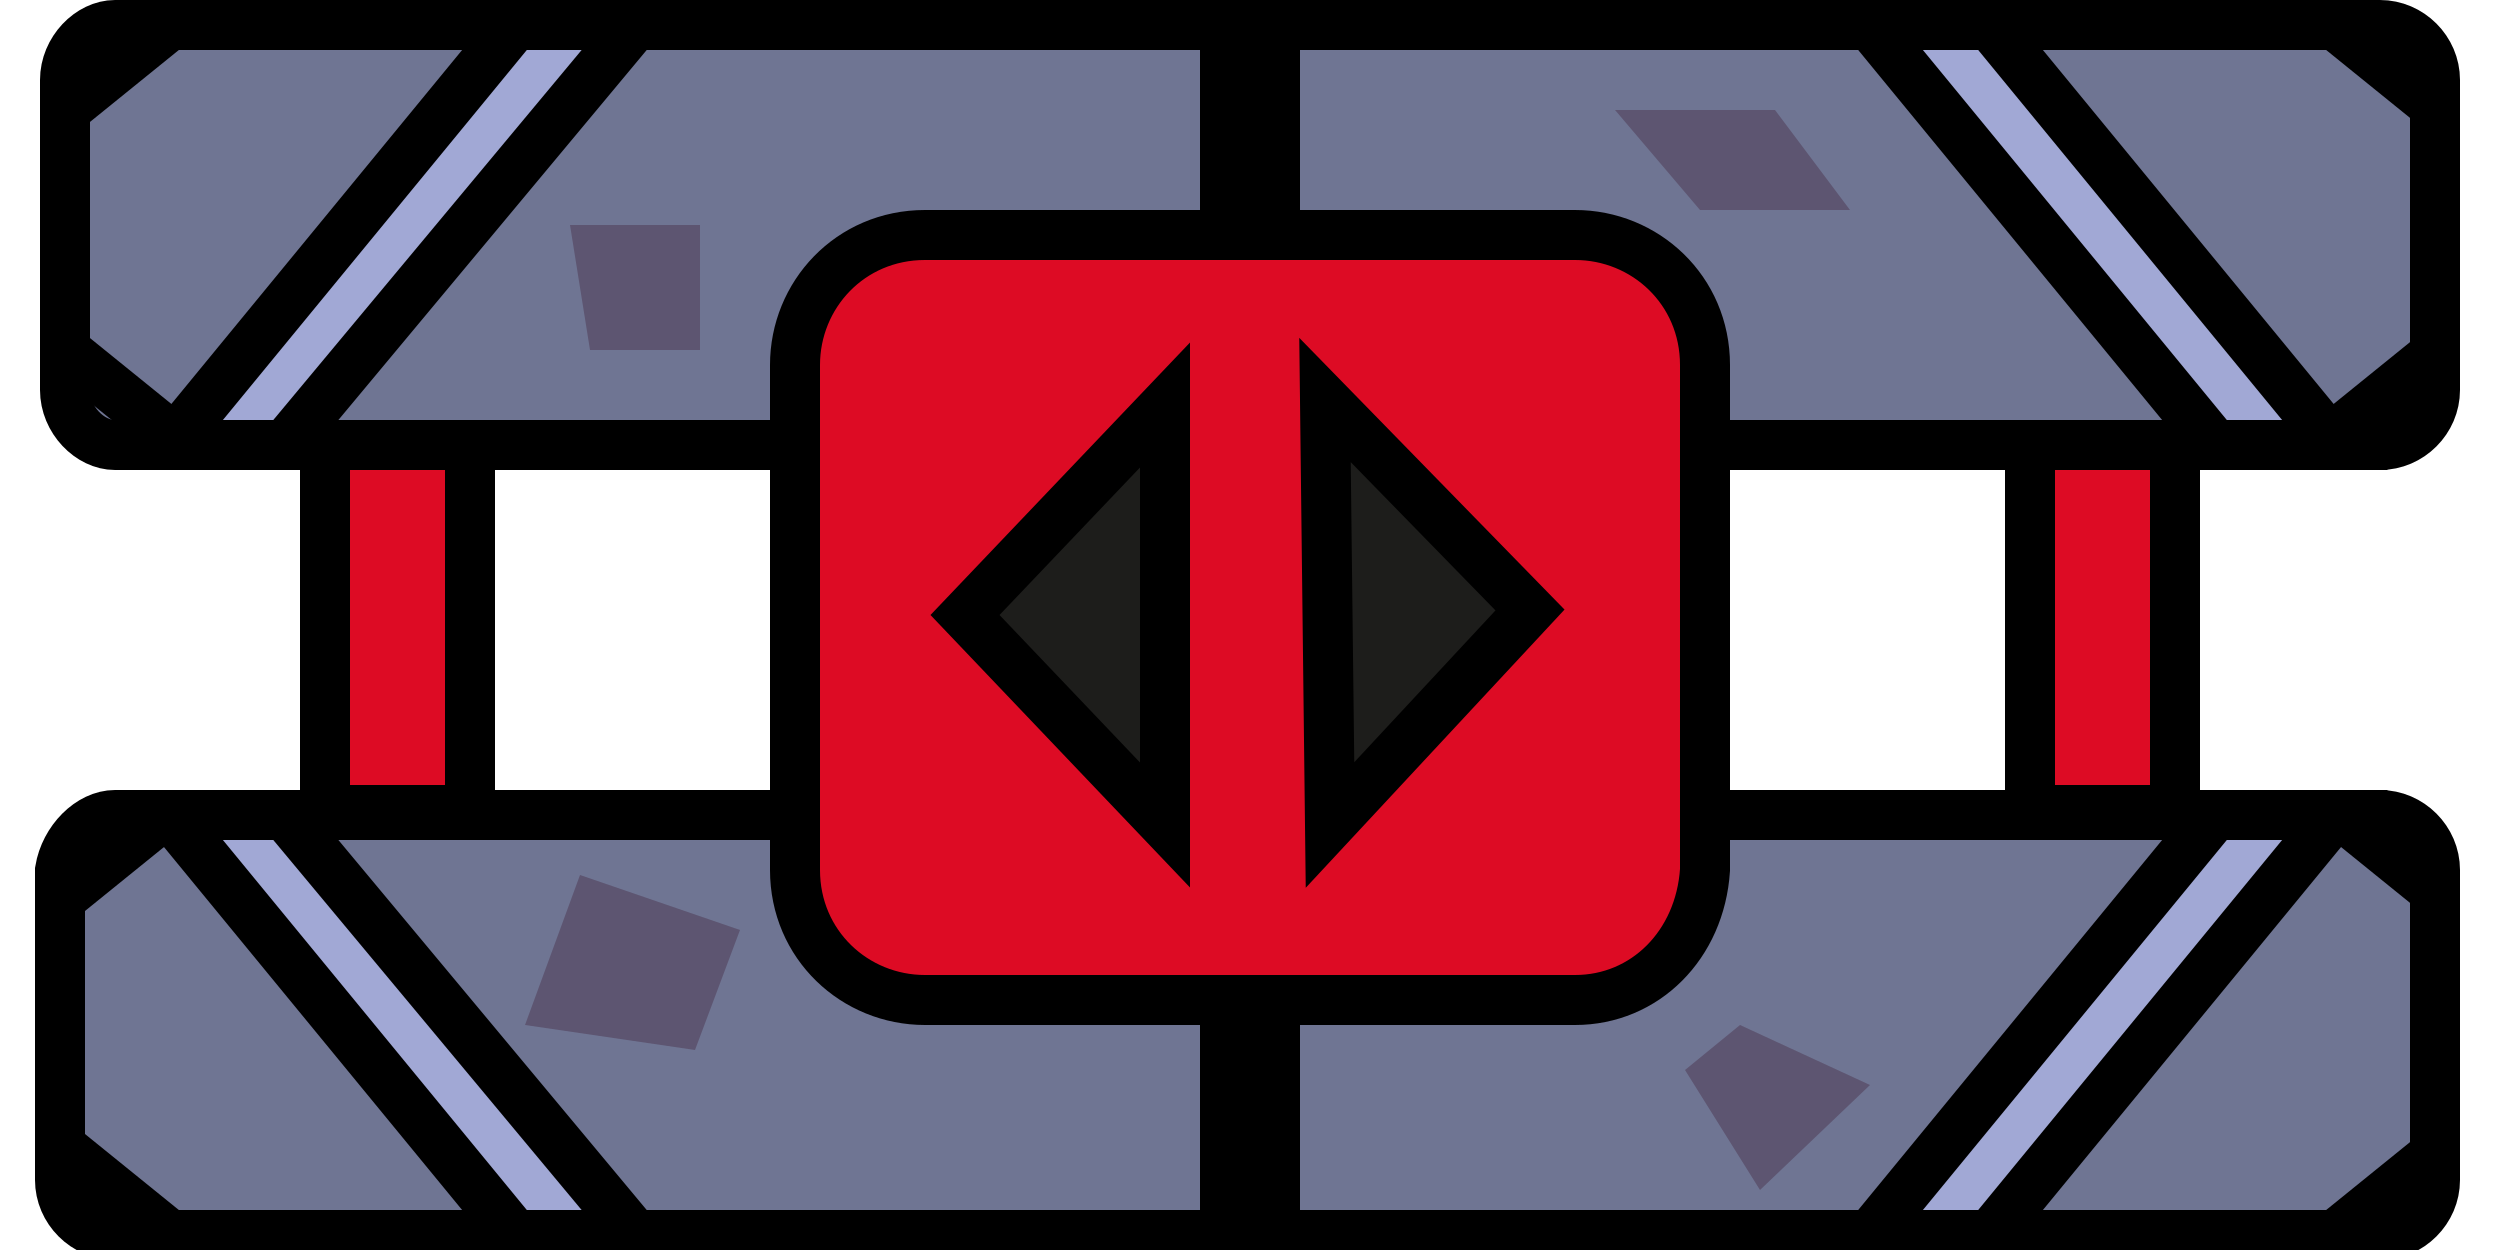 <?xml version="1.0" encoding="utf-8"?>
<!-- Generator: Adobe Illustrator 27.3.1, SVG Export Plug-In . SVG Version: 6.00 Build 0)  -->
<svg version="1.1" id="Calque_1" xmlns="http://www.w3.org/2000/svg" xmlns:xlink="http://www.w3.org/1999/xlink" x="0px" y="0px"
	 viewBox="0 0 50 25" style="enable-background:new 0 0 50 25;" xml:space="preserve">
<style type="text/css">
	.st0{fill:#6F7593;stroke:#000000;stroke-miterlimit:10;}
	.st1{fill:#A1A8D5;stroke:#000000;stroke-miterlimit:10;}
	.st2{fill:#7E4F25;}
	.st3{fill:#5D5571;stroke:#000000;stroke-width:2;stroke-miterlimit:10;}
	.st4{fill:#DD0B24;stroke:#000000;stroke-miterlimit:10;}
	.st5{fill:#1D1D1B;stroke:#000000;stroke-miterlimit:10;}
	.st6{fill:#5D5571;}
	.st7{fill:#5D5571;stroke:#000000;stroke-miterlimit:10;}
</style>
<path class="st0" d="M2.3,16.3h45.3c0.6,0,1.1,0.5,1.1,1.1v6.2c0,0.6-0.5,1.1-1.1,1.1H2.3c-0.6,0-1.1-0.5-1.1-1.1v-6.2
	C1.3,16.8,1.8,16.3,2.3,16.3z"/>
<polygon class="st1" points="12.7,24.7 5.7,16.3 3.4,16.3 10.3,24.7 "/>
<polygon class="st1" points="46.7,16.3 39.8,24.7 37.4,24.7 44.3,16.3 "/>
<path class="st2" d="M14,8"/>
<path class="st0" d="M2.3,8.9h45.3c0.6,0,1.1-0.5,1.1-1.1V1.6c0-0.6-0.5-1.1-1.1-1.1H2.3C1.8,0.5,1.3,1,1.3,1.6v6.2
	C1.3,8.4,1.8,8.9,2.3,8.9z"/>
<polygon class="st1" points="46.7,8.9 39.8,0.5 37.4,0.5 44.3,8.9 "/>
<polygon class="st1" points="12.7,0.5 5.7,8.9 3.4,8.9 10.3,0.5 "/>
<line class="st3" x1="25" y1="0.5" x2="25" y2="24.7"/>
<path class="st4" d="M31.5,20h-13c-1.4,0-2.6-1.1-2.6-2.6V7.3c0-1.4,1.1-2.6,2.6-2.6h13c1.4,0,2.6,1.1,2.6,2.6v10.1
	C34,18.9,32.9,20,31.5,20z"/>
<polygon class="st5" points="26.5,8 26.6,16.5 30.6,12.2 "/>
<polygon class="st5" points="23.3,16.5 23.3,8.1 19.3,12.3 "/>
<rect x="6.5" y="8.9" class="st4" width="2.9" height="7.3"/>
<rect x="40.6" y="8.9" class="st4" width="2.9" height="7.3"/>
<polygon class="st6" points="14,4.5 11.4,4.5 11.8,7 14,7 "/>
<polygon class="st6" points="11.6,17.5 14.8,18.6 13.9,21 10.5,20.5 "/>
<polygon class="st6" points="34.8,20.5 33.7,21.4 35.2,23.8 37.4,21.7 "/>
<polygon class="st6" points="32.3,2.2 34,4.2 37,4.2 35.5,2.2 "/>
<line class="st7" x1="3.4" y1="0.5" x2="1.3" y2="2.2"/>
<line class="st7" x1="3.4" y1="16.2" x2="1.3" y2="17.9"/>
<line class="st7" x1="48.8" y1="7" x2="46.7" y2="8.7"/>
<line class="st7" x1="48.8" y1="23" x2="46.7" y2="24.7"/>
<line class="st7" x1="3.4" y1="24.7" x2="1.3" y2="23"/>
<line class="st7" x1="3.4" y1="8.7" x2="1.3" y2="7"/>
<line class="st7" x1="48.8" y1="2.2" x2="46.7" y2="0.5"/>
<line class="st7" x1="48.8" y1="17.9" x2="46.7" y2="16.2"/>
</svg>
